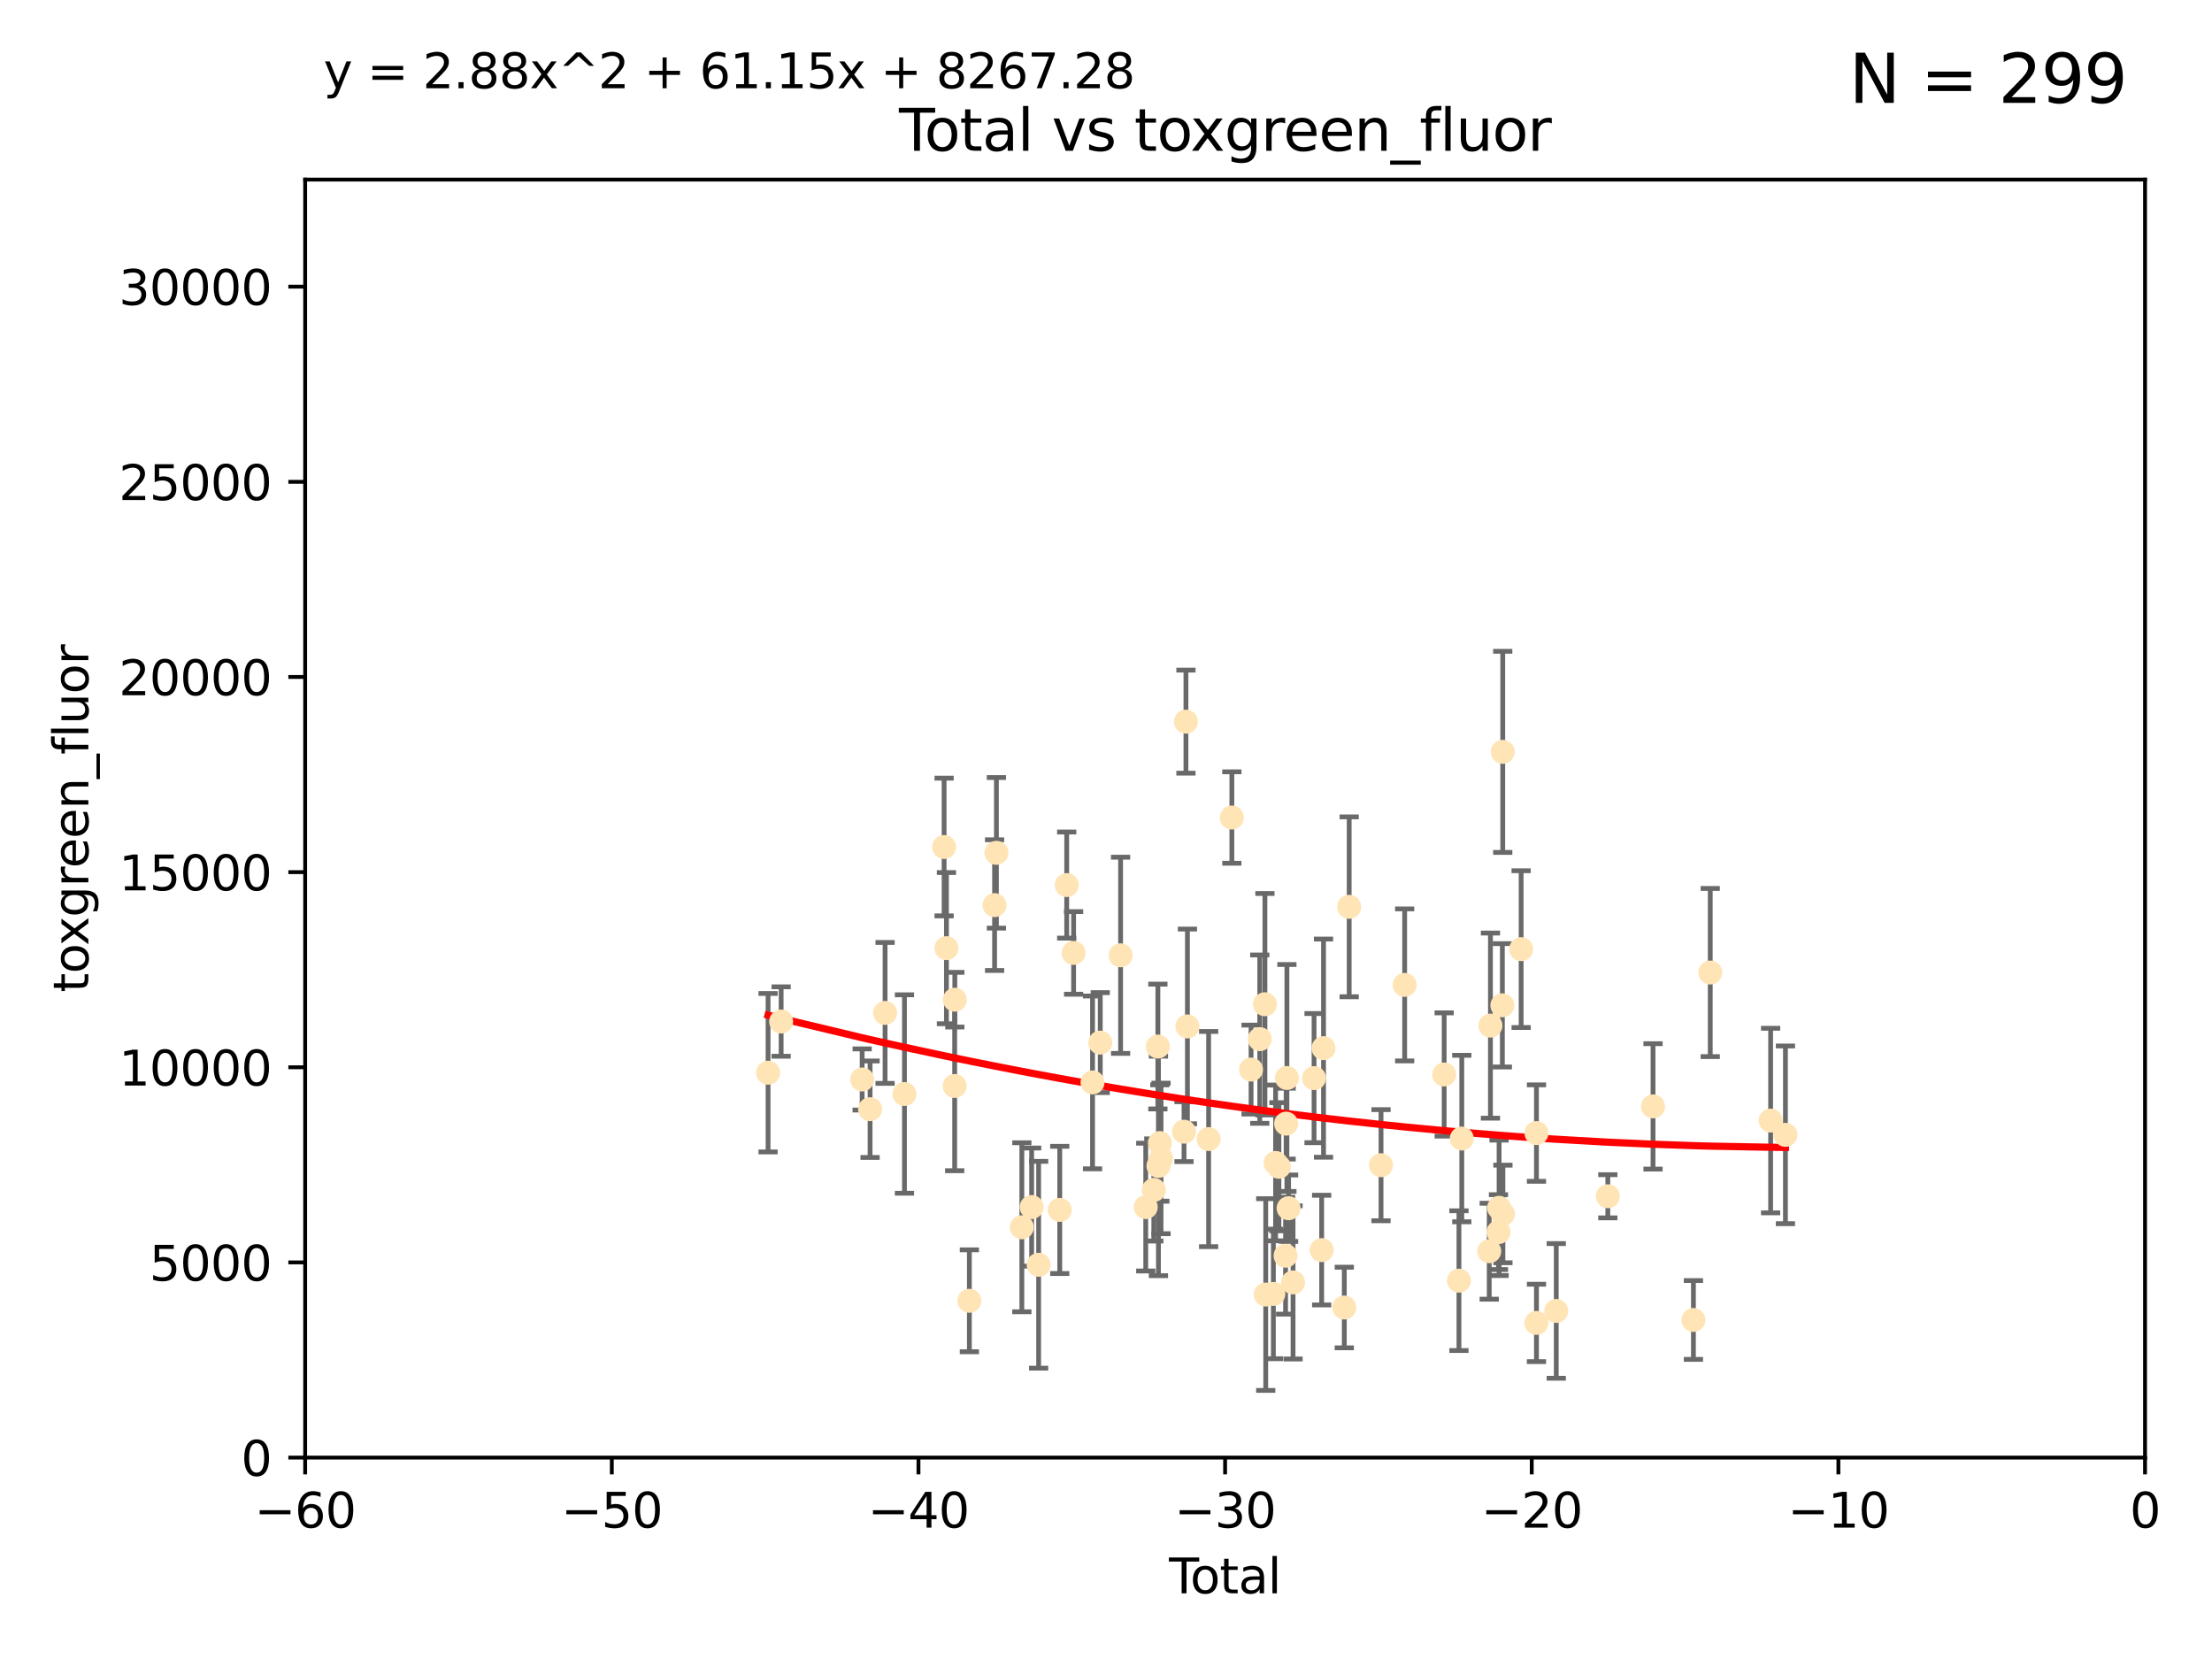 <?xml version="1.0" encoding="utf-8" standalone="no"?>
<!DOCTYPE svg PUBLIC "-//W3C//DTD SVG 1.1//EN"
  "http://www.w3.org/Graphics/SVG/1.1/DTD/svg11.dtd">
<svg xmlns:xlink="http://www.w3.org/1999/xlink" width="460.8pt" height="345.6pt" viewBox="0 0 460.8 345.6" xmlns="http://www.w3.org/2000/svg" version="1.1">
 <defs>
  <style type="text/css">*{stroke-linejoin: round; stroke-linecap: butt}</style>
 </defs>
 <g id="figure_1">
  <g id="patch_1">
   <path d="M 0 345.6 
L 460.8 345.6 
L 460.8 0 
L 0 0 
z
" style="fill: #ffffff"/>
  </g>
  <g id="axes_1">
   <g id="patch_2">
    <path d="M 63.571 303.64 
L 446.85 303.64 
L 446.85 37.411 
L 63.571 37.411 
z
" style="fill: #ffffff"/>
   </g>
   <g id="PathCollection_1">
    <defs>
     <path id="mf071bded77" d="M 0 1.118 
C 0.297 1.118 0.581 1 0.791 0.791 
C 1 0.581 1.118 0.297 1.118 0 
C 1.118 -0.297 1 -0.581 0.791 -0.791 
C 0.581 -1 0.297 -1.118 0 -1.118 
C -0.297 -1.118 -0.581 -1 -0.791 -0.791 
C -1 -0.581 -1.118 -0.297 -1.118 0 
C -1.118 0.297 -1 0.581 -0.791 0.791 
C -0.581 1 -0.297 1.118 0 1.118 
z
" style="stroke: #ffe4b5"/>
    </defs>
    <g clip-path="url(#pf0b9bf76e3)">
     <use xlink:href="#mf071bded77" x="160.002" y="223.464" style="fill: #ffe4b5; stroke: #ffe4b5"/>
     <use xlink:href="#mf071bded77" x="162.724" y="212.802" style="fill: #ffe4b5; stroke: #ffe4b5"/>
     <use xlink:href="#mf071bded77" x="179.601" y="224.873" style="fill: #ffe4b5; stroke: #ffe4b5"/>
     <use xlink:href="#mf071bded77" x="181.253" y="231.067" style="fill: #ffe4b5; stroke: #ffe4b5"/>
     <use xlink:href="#mf071bded77" x="184.378" y="211.01" style="fill: #ffe4b5; stroke: #ffe4b5"/>
     <use xlink:href="#mf071bded77" x="188.417" y="227.903" style="fill: #ffe4b5; stroke: #ffe4b5"/>
     <use xlink:href="#mf071bded77" x="196.674" y="176.45" style="fill: #ffe4b5; stroke: #ffe4b5"/>
     <use xlink:href="#mf071bded77" x="197.163" y="197.518" style="fill: #ffe4b5; stroke: #ffe4b5"/>
     <use xlink:href="#mf071bded77" x="198.878" y="226.23" style="fill: #ffe4b5; stroke: #ffe4b5"/>
     <use xlink:href="#mf071bded77" x="198.906" y="208.258" style="fill: #ffe4b5; stroke: #ffe4b5"/>
     <use xlink:href="#mf071bded77" x="201.939" y="270.979" style="fill: #ffe4b5; stroke: #ffe4b5"/>
     <use xlink:href="#mf071bded77" x="207.192" y="188.554" style="fill: #ffe4b5; stroke: #ffe4b5"/>
     <use xlink:href="#mf071bded77" x="207.569" y="177.661" style="fill: #ffe4b5; stroke: #ffe4b5"/>
     <use xlink:href="#mf071bded77" x="212.869" y="255.665" style="fill: #ffe4b5; stroke: #ffe4b5"/>
     <use xlink:href="#mf071bded77" x="214.913" y="251.455" style="fill: #ffe4b5; stroke: #ffe4b5"/>
     <use xlink:href="#mf071bded77" x="216.367" y="263.475" style="fill: #ffe4b5; stroke: #ffe4b5"/>
     <use xlink:href="#mf071bded77" x="220.765" y="252.047" style="fill: #ffe4b5; stroke: #ffe4b5"/>
     <use xlink:href="#mf071bded77" x="222.214" y="184.376" style="fill: #ffe4b5; stroke: #ffe4b5"/>
     <use xlink:href="#mf071bded77" x="223.651" y="198.51" style="fill: #ffe4b5; stroke: #ffe4b5"/>
     <use xlink:href="#mf071bded77" x="227.595" y="225.488" style="fill: #ffe4b5; stroke: #ffe4b5"/>
     <use xlink:href="#mf071bded77" x="229.203" y="217.195" style="fill: #ffe4b5; stroke: #ffe4b5"/>
     <use xlink:href="#mf071bded77" x="233.44" y="199.008" style="fill: #ffe4b5; stroke: #ffe4b5"/>
     <use xlink:href="#mf071bded77" x="238.681" y="251.458" style="fill: #ffe4b5; stroke: #ffe4b5"/>
     <use xlink:href="#mf071bded77" x="240.358" y="247.882" style="fill: #ffe4b5; stroke: #ffe4b5"/>
     <use xlink:href="#mf071bded77" x="241.206" y="218.013" style="fill: #ffe4b5; stroke: #ffe4b5"/>
     <use xlink:href="#mf071bded77" x="241.324" y="242.885" style="fill: #ffe4b5; stroke: #ffe4b5"/>
     <use xlink:href="#mf071bded77" x="241.618" y="238.115" style="fill: #ffe4b5; stroke: #ffe4b5"/>
     <use xlink:href="#mf071bded77" x="241.865" y="241.324" style="fill: #ffe4b5; stroke: #ffe4b5"/>
     <use xlink:href="#mf071bded77" x="246.654" y="235.752" style="fill: #ffe4b5; stroke: #ffe4b5"/>
     <use xlink:href="#mf071bded77" x="247.053" y="150.334" style="fill: #ffe4b5; stroke: #ffe4b5"/>
     <use xlink:href="#mf071bded77" x="247.364" y="213.825" style="fill: #ffe4b5; stroke: #ffe4b5"/>
     <use xlink:href="#mf071bded77" x="251.778" y="237.288" style="fill: #ffe4b5; stroke: #ffe4b5"/>
     <use xlink:href="#mf071bded77" x="256.617" y="170.305" style="fill: #ffe4b5; stroke: #ffe4b5"/>
     <use xlink:href="#mf071bded77" x="260.621" y="222.809" style="fill: #ffe4b5; stroke: #ffe4b5"/>
     <use xlink:href="#mf071bded77" x="262.43" y="216.473" style="fill: #ffe4b5; stroke: #ffe4b5"/>
     <use xlink:href="#mf071bded77" x="263.506" y="209.201" style="fill: #ffe4b5; stroke: #ffe4b5"/>
     <use xlink:href="#mf071bded77" x="263.676" y="269.678" style="fill: #ffe4b5; stroke: #ffe4b5"/>
     <use xlink:href="#mf071bded77" x="265.267" y="269.55" style="fill: #ffe4b5; stroke: #ffe4b5"/>
     <use xlink:href="#mf071bded77" x="265.731" y="242.263" style="fill: #ffe4b5; stroke: #ffe4b5"/>
     <use xlink:href="#mf071bded77" x="266.421" y="243.055" style="fill: #ffe4b5; stroke: #ffe4b5"/>
     <use xlink:href="#mf071bded77" x="267.81" y="261.588" style="fill: #ffe4b5; stroke: #ffe4b5"/>
     <use xlink:href="#mf071bded77" x="267.925" y="234.075" style="fill: #ffe4b5; stroke: #ffe4b5"/>
     <use xlink:href="#mf071bded77" x="268.086" y="224.564" style="fill: #ffe4b5; stroke: #ffe4b5"/>
     <use xlink:href="#mf071bded77" x="268.435" y="251.692" style="fill: #ffe4b5; stroke: #ffe4b5"/>
     <use xlink:href="#mf071bded77" x="269.366" y="267.149" style="fill: #ffe4b5; stroke: #ffe4b5"/>
     <use xlink:href="#mf071bded77" x="273.742" y="224.589" style="fill: #ffe4b5; stroke: #ffe4b5"/>
     <use xlink:href="#mf071bded77" x="275.327" y="260.418" style="fill: #ffe4b5; stroke: #ffe4b5"/>
     <use xlink:href="#mf071bded77" x="275.715" y="218.347" style="fill: #ffe4b5; stroke: #ffe4b5"/>
     <use xlink:href="#mf071bded77" x="280.041" y="272.377" style="fill: #ffe4b5; stroke: #ffe4b5"/>
     <use xlink:href="#mf071bded77" x="281.059" y="188.907" style="fill: #ffe4b5; stroke: #ffe4b5"/>
     <use xlink:href="#mf071bded77" x="287.692" y="242.731" style="fill: #ffe4b5; stroke: #ffe4b5"/>
     <use xlink:href="#mf071bded77" x="292.616" y="205.175" style="fill: #ffe4b5; stroke: #ffe4b5"/>
     <use xlink:href="#mf071bded77" x="300.846" y="223.836" style="fill: #ffe4b5; stroke: #ffe4b5"/>
     <use xlink:href="#mf071bded77" x="303.925" y="266.787" style="fill: #ffe4b5; stroke: #ffe4b5"/>
     <use xlink:href="#mf071bded77" x="304.518" y="237.179" style="fill: #ffe4b5; stroke: #ffe4b5"/>
     <use xlink:href="#mf071bded77" x="310.233" y="260.652" style="fill: #ffe4b5; stroke: #ffe4b5"/>
     <use xlink:href="#mf071bded77" x="310.488" y="213.654" style="fill: #ffe4b5; stroke: #ffe4b5"/>
     <use xlink:href="#mf071bded77" x="312.161" y="256.674" style="fill: #ffe4b5; stroke: #ffe4b5"/>
     <use xlink:href="#mf071bded77" x="312.288" y="251.615" style="fill: #ffe4b5; stroke: #ffe4b5"/>
     <use xlink:href="#mf071bded77" x="312.969" y="209.421" style="fill: #ffe4b5; stroke: #ffe4b5"/>
     <use xlink:href="#mf071bded77" x="313.05" y="156.625" style="fill: #ffe4b5; stroke: #ffe4b5"/>
     <use xlink:href="#mf071bded77" x="313.086" y="252.889" style="fill: #ffe4b5; stroke: #ffe4b5"/>
     <use xlink:href="#mf071bded77" x="316.88" y="197.723" style="fill: #ffe4b5; stroke: #ffe4b5"/>
     <use xlink:href="#mf071bded77" x="320.072" y="236.039" style="fill: #ffe4b5; stroke: #ffe4b5"/>
     <use xlink:href="#mf071bded77" x="320.074" y="275.586" style="fill: #ffe4b5; stroke: #ffe4b5"/>
     <use xlink:href="#mf071bded77" x="324.196" y="273.091" style="fill: #ffe4b5; stroke: #ffe4b5"/>
     <use xlink:href="#mf071bded77" x="334.94" y="249.204" style="fill: #ffe4b5; stroke: #ffe4b5"/>
     <use xlink:href="#mf071bded77" x="344.356" y="230.478" style="fill: #ffe4b5; stroke: #ffe4b5"/>
     <use xlink:href="#mf071bded77" x="352.771" y="274.972" style="fill: #ffe4b5; stroke: #ffe4b5"/>
     <use xlink:href="#mf071bded77" x="356.277" y="202.594" style="fill: #ffe4b5; stroke: #ffe4b5"/>
     <use xlink:href="#mf071bded77" x="368.855" y="233.435" style="fill: #ffe4b5; stroke: #ffe4b5"/>
     <use xlink:href="#mf071bded77" x="371.94" y="236.407" style="fill: #ffe4b5; stroke: #ffe4b5"/>
    </g>
   </g>
   <g id="matplotlib.axis_1">
    <g id="xtick_1">
     <g id="line2d_1">
      <defs>
       <path id="mdc344ff69a" d="M 0 0 
L 0 3.5 
" style="stroke: #000000; stroke-width: 0.8"/>
      </defs>
      <g>
       <use xlink:href="#mdc344ff69a" x="63.571" y="303.64" style="stroke: #000000; stroke-width: 0.8"/>
      </g>
     </g>
     <g id="text_1">
      <!-- −60 -->
      <g transform="translate(53.019 318.238)scale(0.1 -0.1)">
       <defs>
        <path id="DejaVuSans-2212" d="M 678 2272 
L 4684 2272 
L 4684 1741 
L 678 1741 
L 678 2272 
z
" transform="scale(0.016)"/>
        <path id="DejaVuSans-36" d="M 2113 2584 
Q 1688 2584 1439 2293 
Q 1191 2003 1191 1497 
Q 1191 994 1439 701 
Q 1688 409 2113 409 
Q 2538 409 2786 701 
Q 3034 994 3034 1497 
Q 3034 2003 2786 2293 
Q 2538 2584 2113 2584 
z
M 3366 4563 
L 3366 3988 
Q 3128 4100 2886 4159 
Q 2644 4219 2406 4219 
Q 1781 4219 1451 3797 
Q 1122 3375 1075 2522 
Q 1259 2794 1537 2939 
Q 1816 3084 2150 3084 
Q 2853 3084 3261 2657 
Q 3669 2231 3669 1497 
Q 3669 778 3244 343 
Q 2819 -91 2113 -91 
Q 1303 -91 875 529 
Q 447 1150 447 2328 
Q 447 3434 972 4092 
Q 1497 4750 2381 4750 
Q 2619 4750 2861 4703 
Q 3103 4656 3366 4563 
z
" transform="scale(0.016)"/>
        <path id="DejaVuSans-30" d="M 2034 4250 
Q 1547 4250 1301 3770 
Q 1056 3291 1056 2328 
Q 1056 1369 1301 889 
Q 1547 409 2034 409 
Q 2525 409 2770 889 
Q 3016 1369 3016 2328 
Q 3016 3291 2770 3770 
Q 2525 4250 2034 4250 
z
M 2034 4750 
Q 2819 4750 3233 4129 
Q 3647 3509 3647 2328 
Q 3647 1150 3233 529 
Q 2819 -91 2034 -91 
Q 1250 -91 836 529 
Q 422 1150 422 2328 
Q 422 3509 836 4129 
Q 1250 4750 2034 4750 
z
" transform="scale(0.016)"/>
       </defs>
       <use xlink:href="#DejaVuSans-2212"/>
       <use xlink:href="#DejaVuSans-36" x="83.789"/>
       <use xlink:href="#DejaVuSans-30" x="147.412"/>
      </g>
     </g>
    </g>
    <g id="xtick_2">
     <g id="line2d_2">
      <g>
       <use xlink:href="#mdc344ff69a" x="127.451" y="303.64" style="stroke: #000000; stroke-width: 0.8"/>
      </g>
     </g>
     <g id="text_2">
      <!-- −50 -->
      <g transform="translate(116.899 318.238)scale(0.1 -0.1)">
       <defs>
        <path id="DejaVuSans-35" d="M 691 4666 
L 3169 4666 
L 3169 4134 
L 1269 4134 
L 1269 2991 
Q 1406 3038 1543 3061 
Q 1681 3084 1819 3084 
Q 2600 3084 3056 2656 
Q 3513 2228 3513 1497 
Q 3513 744 3044 326 
Q 2575 -91 1722 -91 
Q 1428 -91 1123 -41 
Q 819 9 494 109 
L 494 744 
Q 775 591 1075 516 
Q 1375 441 1709 441 
Q 2250 441 2565 725 
Q 2881 1009 2881 1497 
Q 2881 1984 2565 2268 
Q 2250 2553 1709 2553 
Q 1456 2553 1204 2497 
Q 953 2441 691 2322 
L 691 4666 
z
" transform="scale(0.016)"/>
       </defs>
       <use xlink:href="#DejaVuSans-2212"/>
       <use xlink:href="#DejaVuSans-35" x="83.789"/>
       <use xlink:href="#DejaVuSans-30" x="147.412"/>
      </g>
     </g>
    </g>
    <g id="xtick_3">
     <g id="line2d_3">
      <g>
       <use xlink:href="#mdc344ff69a" x="191.331" y="303.64" style="stroke: #000000; stroke-width: 0.8"/>
      </g>
     </g>
     <g id="text_3">
      <!-- −40 -->
      <g transform="translate(180.778 318.238)scale(0.1 -0.1)">
       <defs>
        <path id="DejaVuSans-34" d="M 2419 4116 
L 825 1625 
L 2419 1625 
L 2419 4116 
z
M 2253 4666 
L 3047 4666 
L 3047 1625 
L 3713 1625 
L 3713 1100 
L 3047 1100 
L 3047 0 
L 2419 0 
L 2419 1100 
L 313 1100 
L 313 1709 
L 2253 4666 
z
" transform="scale(0.016)"/>
       </defs>
       <use xlink:href="#DejaVuSans-2212"/>
       <use xlink:href="#DejaVuSans-34" x="83.789"/>
       <use xlink:href="#DejaVuSans-30" x="147.412"/>
      </g>
     </g>
    </g>
    <g id="xtick_4">
     <g id="line2d_4">
      <g>
       <use xlink:href="#mdc344ff69a" x="255.211" y="303.64" style="stroke: #000000; stroke-width: 0.8"/>
      </g>
     </g>
     <g id="text_4">
      <!-- −30 -->
      <g transform="translate(244.658 318.238)scale(0.1 -0.1)">
       <defs>
        <path id="DejaVuSans-33" d="M 2597 2516 
Q 3050 2419 3304 2112 
Q 3559 1806 3559 1356 
Q 3559 666 3084 287 
Q 2609 -91 1734 -91 
Q 1441 -91 1130 -33 
Q 819 25 488 141 
L 488 750 
Q 750 597 1062 519 
Q 1375 441 1716 441 
Q 2309 441 2620 675 
Q 2931 909 2931 1356 
Q 2931 1769 2642 2001 
Q 2353 2234 1838 2234 
L 1294 2234 
L 1294 2753 
L 1863 2753 
Q 2328 2753 2575 2939 
Q 2822 3125 2822 3475 
Q 2822 3834 2567 4026 
Q 2313 4219 1838 4219 
Q 1578 4219 1281 4162 
Q 984 4106 628 3988 
L 628 4550 
Q 988 4650 1302 4700 
Q 1616 4750 1894 4750 
Q 2613 4750 3031 4423 
Q 3450 4097 3450 3541 
Q 3450 3153 3228 2886 
Q 3006 2619 2597 2516 
z
" transform="scale(0.016)"/>
       </defs>
       <use xlink:href="#DejaVuSans-2212"/>
       <use xlink:href="#DejaVuSans-33" x="83.789"/>
       <use xlink:href="#DejaVuSans-30" x="147.412"/>
      </g>
     </g>
    </g>
    <g id="xtick_5">
     <g id="line2d_5">
      <g>
       <use xlink:href="#mdc344ff69a" x="319.09" y="303.64" style="stroke: #000000; stroke-width: 0.8"/>
      </g>
     </g>
     <g id="text_5">
      <!-- −20 -->
      <g transform="translate(308.538 318.238)scale(0.1 -0.1)">
       <defs>
        <path id="DejaVuSans-32" d="M 1228 531 
L 3431 531 
L 3431 0 
L 469 0 
L 469 531 
Q 828 903 1448 1529 
Q 2069 2156 2228 2338 
Q 2531 2678 2651 2914 
Q 2772 3150 2772 3378 
Q 2772 3750 2511 3984 
Q 2250 4219 1831 4219 
Q 1534 4219 1204 4116 
Q 875 4013 500 3803 
L 500 4441 
Q 881 4594 1212 4672 
Q 1544 4750 1819 4750 
Q 2544 4750 2975 4387 
Q 3406 4025 3406 3419 
Q 3406 3131 3298 2873 
Q 3191 2616 2906 2266 
Q 2828 2175 2409 1742 
Q 1991 1309 1228 531 
z
" transform="scale(0.016)"/>
       </defs>
       <use xlink:href="#DejaVuSans-2212"/>
       <use xlink:href="#DejaVuSans-32" x="83.789"/>
       <use xlink:href="#DejaVuSans-30" x="147.412"/>
      </g>
     </g>
    </g>
    <g id="xtick_6">
     <g id="line2d_6">
      <g>
       <use xlink:href="#mdc344ff69a" x="382.97" y="303.64" style="stroke: #000000; stroke-width: 0.8"/>
      </g>
     </g>
     <g id="text_6">
      <!-- −10 -->
      <g transform="translate(372.418 318.238)scale(0.1 -0.1)">
       <defs>
        <path id="DejaVuSans-31" d="M 794 531 
L 1825 531 
L 1825 4091 
L 703 3866 
L 703 4441 
L 1819 4666 
L 2450 4666 
L 2450 531 
L 3481 531 
L 3481 0 
L 794 0 
L 794 531 
z
" transform="scale(0.016)"/>
       </defs>
       <use xlink:href="#DejaVuSans-2212"/>
       <use xlink:href="#DejaVuSans-31" x="83.789"/>
       <use xlink:href="#DejaVuSans-30" x="147.412"/>
      </g>
     </g>
    </g>
    <g id="xtick_7">
     <g id="line2d_7">
      <g>
       <use xlink:href="#mdc344ff69a" x="446.85" y="303.64" style="stroke: #000000; stroke-width: 0.8"/>
      </g>
     </g>
     <g id="text_7">
      <!-- 0 -->
      <g transform="translate(443.669 318.238)scale(0.1 -0.1)">
       <use xlink:href="#DejaVuSans-30"/>
      </g>
     </g>
    </g>
    <g id="text_8">
     <!-- Total -->
     <g transform="translate(243.534 331.917)scale(0.1 -0.1)">
      <defs>
       <path id="DejaVuSans-54" d="M -19 4666 
L 3928 4666 
L 3928 4134 
L 2272 4134 
L 2272 0 
L 1638 0 
L 1638 4134 
L -19 4134 
L -19 4666 
z
" transform="scale(0.016)"/>
       <path id="DejaVuSans-6f" d="M 1959 3097 
Q 1497 3097 1228 2736 
Q 959 2375 959 1747 
Q 959 1119 1226 758 
Q 1494 397 1959 397 
Q 2419 397 2687 759 
Q 2956 1122 2956 1747 
Q 2956 2369 2687 2733 
Q 2419 3097 1959 3097 
z
M 1959 3584 
Q 2709 3584 3137 3096 
Q 3566 2609 3566 1747 
Q 3566 888 3137 398 
Q 2709 -91 1959 -91 
Q 1206 -91 779 398 
Q 353 888 353 1747 
Q 353 2609 779 3096 
Q 1206 3584 1959 3584 
z
" transform="scale(0.016)"/>
       <path id="DejaVuSans-74" d="M 1172 4494 
L 1172 3500 
L 2356 3500 
L 2356 3053 
L 1172 3053 
L 1172 1153 
Q 1172 725 1289 603 
Q 1406 481 1766 481 
L 2356 481 
L 2356 0 
L 1766 0 
Q 1100 0 847 248 
Q 594 497 594 1153 
L 594 3053 
L 172 3053 
L 172 3500 
L 594 3500 
L 594 4494 
L 1172 4494 
z
" transform="scale(0.016)"/>
       <path id="DejaVuSans-61" d="M 2194 1759 
Q 1497 1759 1228 1600 
Q 959 1441 959 1056 
Q 959 750 1161 570 
Q 1363 391 1709 391 
Q 2188 391 2477 730 
Q 2766 1069 2766 1631 
L 2766 1759 
L 2194 1759 
z
M 3341 1997 
L 3341 0 
L 2766 0 
L 2766 531 
Q 2569 213 2275 61 
Q 1981 -91 1556 -91 
Q 1019 -91 701 211 
Q 384 513 384 1019 
Q 384 1609 779 1909 
Q 1175 2209 1959 2209 
L 2766 2209 
L 2766 2266 
Q 2766 2663 2505 2880 
Q 2244 3097 1772 3097 
Q 1472 3097 1187 3025 
Q 903 2953 641 2809 
L 641 3341 
Q 956 3463 1253 3523 
Q 1550 3584 1831 3584 
Q 2591 3584 2966 3190 
Q 3341 2797 3341 1997 
z
" transform="scale(0.016)"/>
       <path id="DejaVuSans-6c" d="M 603 4863 
L 1178 4863 
L 1178 0 
L 603 0 
L 603 4863 
z
" transform="scale(0.016)"/>
      </defs>
      <use xlink:href="#DejaVuSans-54"/>
      <use xlink:href="#DejaVuSans-6f" x="44.084"/>
      <use xlink:href="#DejaVuSans-74" x="105.266"/>
      <use xlink:href="#DejaVuSans-61" x="144.475"/>
      <use xlink:href="#DejaVuSans-6c" x="205.754"/>
     </g>
    </g>
   </g>
   <g id="matplotlib.axis_2">
    <g id="ytick_1">
     <g id="line2d_8">
      <defs>
       <path id="mcbbb05b197" d="M 0 0 
L -3.5 0 
" style="stroke: #000000; stroke-width: 0.8"/>
      </defs>
      <g>
       <use xlink:href="#mcbbb05b197" x="63.571" y="303.64" style="stroke: #000000; stroke-width: 0.8"/>
      </g>
     </g>
     <g id="text_9">
      <!-- 0 -->
      <g transform="translate(50.209 307.439)scale(0.1 -0.1)">
       <use xlink:href="#DejaVuSans-30"/>
      </g>
     </g>
    </g>
    <g id="ytick_2">
     <g id="line2d_9">
      <g>
       <use xlink:href="#mcbbb05b197" x="63.571" y="262.986" style="stroke: #000000; stroke-width: 0.8"/>
      </g>
     </g>
     <g id="text_10">
      <!-- 5000 -->
      <g transform="translate(31.121 266.786)scale(0.1 -0.1)">
       <use xlink:href="#DejaVuSans-35"/>
       <use xlink:href="#DejaVuSans-30" x="63.623"/>
       <use xlink:href="#DejaVuSans-30" x="127.246"/>
       <use xlink:href="#DejaVuSans-30" x="190.869"/>
      </g>
     </g>
    </g>
    <g id="ytick_3">
     <g id="line2d_10">
      <g>
       <use xlink:href="#mcbbb05b197" x="63.571" y="222.333" style="stroke: #000000; stroke-width: 0.8"/>
      </g>
     </g>
     <g id="text_11">
      <!-- 10000 -->
      <g transform="translate(24.759 226.132)scale(0.1 -0.1)">
       <use xlink:href="#DejaVuSans-31"/>
       <use xlink:href="#DejaVuSans-30" x="63.623"/>
       <use xlink:href="#DejaVuSans-30" x="127.246"/>
       <use xlink:href="#DejaVuSans-30" x="190.869"/>
       <use xlink:href="#DejaVuSans-30" x="254.492"/>
      </g>
     </g>
    </g>
    <g id="ytick_4">
     <g id="line2d_11">
      <g>
       <use xlink:href="#mcbbb05b197" x="63.571" y="181.679" style="stroke: #000000; stroke-width: 0.8"/>
      </g>
     </g>
     <g id="text_12">
      <!-- 15000 -->
      <g transform="translate(24.759 185.478)scale(0.1 -0.1)">
       <use xlink:href="#DejaVuSans-31"/>
       <use xlink:href="#DejaVuSans-35" x="63.623"/>
       <use xlink:href="#DejaVuSans-30" x="127.246"/>
       <use xlink:href="#DejaVuSans-30" x="190.869"/>
       <use xlink:href="#DejaVuSans-30" x="254.492"/>
      </g>
     </g>
    </g>
    <g id="ytick_5">
     <g id="line2d_12">
      <g>
       <use xlink:href="#mcbbb05b197" x="63.571" y="141.026" style="stroke: #000000; stroke-width: 0.8"/>
      </g>
     </g>
     <g id="text_13">
      <!-- 20000 -->
      <g transform="translate(24.759 144.825)scale(0.1 -0.1)">
       <use xlink:href="#DejaVuSans-32"/>
       <use xlink:href="#DejaVuSans-30" x="63.623"/>
       <use xlink:href="#DejaVuSans-30" x="127.246"/>
       <use xlink:href="#DejaVuSans-30" x="190.869"/>
       <use xlink:href="#DejaVuSans-30" x="254.492"/>
      </g>
     </g>
    </g>
    <g id="ytick_6">
     <g id="line2d_13">
      <g>
       <use xlink:href="#mcbbb05b197" x="63.571" y="100.372" style="stroke: #000000; stroke-width: 0.8"/>
      </g>
     </g>
     <g id="text_14">
      <!-- 25000 -->
      <g transform="translate(24.759 104.171)scale(0.1 -0.1)">
       <use xlink:href="#DejaVuSans-32"/>
       <use xlink:href="#DejaVuSans-35" x="63.623"/>
       <use xlink:href="#DejaVuSans-30" x="127.246"/>
       <use xlink:href="#DejaVuSans-30" x="190.869"/>
       <use xlink:href="#DejaVuSans-30" x="254.492"/>
      </g>
     </g>
    </g>
    <g id="ytick_7">
     <g id="line2d_14">
      <g>
       <use xlink:href="#mcbbb05b197" x="63.571" y="59.718" style="stroke: #000000; stroke-width: 0.8"/>
      </g>
     </g>
     <g id="text_15">
      <!-- 30000 -->
      <g transform="translate(24.759 63.518)scale(0.1 -0.1)">
       <use xlink:href="#DejaVuSans-33"/>
       <use xlink:href="#DejaVuSans-30" x="63.623"/>
       <use xlink:href="#DejaVuSans-30" x="127.246"/>
       <use xlink:href="#DejaVuSans-30" x="190.869"/>
       <use xlink:href="#DejaVuSans-30" x="254.492"/>
      </g>
     </g>
    </g>
    <g id="text_16">
     <!-- toxgreen_fluor -->
     <g transform="translate(18.401 206.72)rotate(-90)scale(0.1 -0.1)">
      <defs>
       <path id="DejaVuSans-78" d="M 3513 3500 
L 2247 1797 
L 3578 0 
L 2900 0 
L 1881 1375 
L 863 0 
L 184 0 
L 1544 1831 
L 300 3500 
L 978 3500 
L 1906 2253 
L 2834 3500 
L 3513 3500 
z
" transform="scale(0.016)"/>
       <path id="DejaVuSans-67" d="M 2906 1791 
Q 2906 2416 2648 2759 
Q 2391 3103 1925 3103 
Q 1463 3103 1205 2759 
Q 947 2416 947 1791 
Q 947 1169 1205 825 
Q 1463 481 1925 481 
Q 2391 481 2648 825 
Q 2906 1169 2906 1791 
z
M 3481 434 
Q 3481 -459 3084 -895 
Q 2688 -1331 1869 -1331 
Q 1566 -1331 1297 -1286 
Q 1028 -1241 775 -1147 
L 775 -588 
Q 1028 -725 1275 -790 
Q 1522 -856 1778 -856 
Q 2344 -856 2625 -561 
Q 2906 -266 2906 331 
L 2906 616 
Q 2728 306 2450 153 
Q 2172 0 1784 0 
Q 1141 0 747 490 
Q 353 981 353 1791 
Q 353 2603 747 3093 
Q 1141 3584 1784 3584 
Q 2172 3584 2450 3431 
Q 2728 3278 2906 2969 
L 2906 3500 
L 3481 3500 
L 3481 434 
z
" transform="scale(0.016)"/>
       <path id="DejaVuSans-72" d="M 2631 2963 
Q 2534 3019 2420 3045 
Q 2306 3072 2169 3072 
Q 1681 3072 1420 2755 
Q 1159 2438 1159 1844 
L 1159 0 
L 581 0 
L 581 3500 
L 1159 3500 
L 1159 2956 
Q 1341 3275 1631 3429 
Q 1922 3584 2338 3584 
Q 2397 3584 2469 3576 
Q 2541 3569 2628 3553 
L 2631 2963 
z
" transform="scale(0.016)"/>
       <path id="DejaVuSans-65" d="M 3597 1894 
L 3597 1613 
L 953 1613 
Q 991 1019 1311 708 
Q 1631 397 2203 397 
Q 2534 397 2845 478 
Q 3156 559 3463 722 
L 3463 178 
Q 3153 47 2828 -22 
Q 2503 -91 2169 -91 
Q 1331 -91 842 396 
Q 353 884 353 1716 
Q 353 2575 817 3079 
Q 1281 3584 2069 3584 
Q 2775 3584 3186 3129 
Q 3597 2675 3597 1894 
z
M 3022 2063 
Q 3016 2534 2758 2815 
Q 2500 3097 2075 3097 
Q 1594 3097 1305 2825 
Q 1016 2553 972 2059 
L 3022 2063 
z
" transform="scale(0.016)"/>
       <path id="DejaVuSans-6e" d="M 3513 2113 
L 3513 0 
L 2938 0 
L 2938 2094 
Q 2938 2591 2744 2837 
Q 2550 3084 2163 3084 
Q 1697 3084 1428 2787 
Q 1159 2491 1159 1978 
L 1159 0 
L 581 0 
L 581 3500 
L 1159 3500 
L 1159 2956 
Q 1366 3272 1645 3428 
Q 1925 3584 2291 3584 
Q 2894 3584 3203 3211 
Q 3513 2838 3513 2113 
z
" transform="scale(0.016)"/>
       <path id="DejaVuSans-5f" d="M 3263 -1063 
L 3263 -1509 
L -63 -1509 
L -63 -1063 
L 3263 -1063 
z
" transform="scale(0.016)"/>
       <path id="DejaVuSans-66" d="M 2375 4863 
L 2375 4384 
L 1825 4384 
Q 1516 4384 1395 4259 
Q 1275 4134 1275 3809 
L 1275 3500 
L 2222 3500 
L 2222 3053 
L 1275 3053 
L 1275 0 
L 697 0 
L 697 3053 
L 147 3053 
L 147 3500 
L 697 3500 
L 697 3744 
Q 697 4328 969 4595 
Q 1241 4863 1831 4863 
L 2375 4863 
z
" transform="scale(0.016)"/>
       <path id="DejaVuSans-75" d="M 544 1381 
L 544 3500 
L 1119 3500 
L 1119 1403 
Q 1119 906 1312 657 
Q 1506 409 1894 409 
Q 2359 409 2629 706 
Q 2900 1003 2900 1516 
L 2900 3500 
L 3475 3500 
L 3475 0 
L 2900 0 
L 2900 538 
Q 2691 219 2414 64 
Q 2138 -91 1772 -91 
Q 1169 -91 856 284 
Q 544 659 544 1381 
z
M 1991 3584 
L 1991 3584 
z
" transform="scale(0.016)"/>
      </defs>
      <use xlink:href="#DejaVuSans-74"/>
      <use xlink:href="#DejaVuSans-6f" x="39.209"/>
      <use xlink:href="#DejaVuSans-78" x="97.266"/>
      <use xlink:href="#DejaVuSans-67" x="156.445"/>
      <use xlink:href="#DejaVuSans-72" x="219.922"/>
      <use xlink:href="#DejaVuSans-65" x="258.785"/>
      <use xlink:href="#DejaVuSans-65" x="320.309"/>
      <use xlink:href="#DejaVuSans-6e" x="381.832"/>
      <use xlink:href="#DejaVuSans-5f" x="445.211"/>
      <use xlink:href="#DejaVuSans-66" x="495.211"/>
      <use xlink:href="#DejaVuSans-6c" x="530.416"/>
      <use xlink:href="#DejaVuSans-75" x="558.199"/>
      <use xlink:href="#DejaVuSans-6f" x="621.578"/>
      <use xlink:href="#DejaVuSans-72" x="682.76"/>
     </g>
    </g>
   </g>
   <g id="LineCollection_1">
    <path d="M 160.002 239.967 
L 160.002 206.961 
" clip-path="url(#pf0b9bf76e3)" style="fill: none; stroke: #696969"/>
    <path d="M 162.724 220.032 
L 162.724 205.573 
" clip-path="url(#pf0b9bf76e3)" style="fill: none; stroke: #696969"/>
    <path d="M 179.601 231.243 
L 179.601 218.504 
" clip-path="url(#pf0b9bf76e3)" style="fill: none; stroke: #696969"/>
    <path d="M 181.253 241.119 
L 181.253 221.015 
" clip-path="url(#pf0b9bf76e3)" style="fill: none; stroke: #696969"/>
    <path d="M 184.378 225.69 
L 184.378 196.329 
" clip-path="url(#pf0b9bf76e3)" style="fill: none; stroke: #696969"/>
    <path d="M 188.417 248.569 
L 188.417 207.238 
" clip-path="url(#pf0b9bf76e3)" style="fill: none; stroke: #696969"/>
    <path d="M 196.674 190.796 
L 196.674 162.103 
" clip-path="url(#pf0b9bf76e3)" style="fill: none; stroke: #696969"/>
    <path d="M 197.163 213.263 
L 197.163 181.773 
" clip-path="url(#pf0b9bf76e3)" style="fill: none; stroke: #696969"/>
    <path d="M 198.878 243.88 
L 198.878 208.581 
" clip-path="url(#pf0b9bf76e3)" style="fill: none; stroke: #696969"/>
    <path d="M 198.906 213.953 
L 198.906 202.562 
" clip-path="url(#pf0b9bf76e3)" style="fill: none; stroke: #696969"/>
    <path d="M 201.939 281.591 
L 201.939 260.367 
" clip-path="url(#pf0b9bf76e3)" style="fill: none; stroke: #696969"/>
    <path d="M 207.192 202.169 
L 207.192 174.94 
" clip-path="url(#pf0b9bf76e3)" style="fill: none; stroke: #696969"/>
    <path d="M 207.569 193.349 
L 207.569 161.973 
" clip-path="url(#pf0b9bf76e3)" style="fill: none; stroke: #696969"/>
    <path d="M 212.869 273.27 
L 212.869 238.061 
" clip-path="url(#pf0b9bf76e3)" style="fill: none; stroke: #696969"/>
    <path d="M 214.913 263.752 
L 214.913 239.159 
" clip-path="url(#pf0b9bf76e3)" style="fill: none; stroke: #696969"/>
    <path d="M 216.367 285.018 
L 216.367 241.932 
" clip-path="url(#pf0b9bf76e3)" style="fill: none; stroke: #696969"/>
    <path d="M 220.765 265.298 
L 220.765 238.796 
" clip-path="url(#pf0b9bf76e3)" style="fill: none; stroke: #696969"/>
    <path d="M 222.214 195.428 
L 222.214 173.323 
" clip-path="url(#pf0b9bf76e3)" style="fill: none; stroke: #696969"/>
    <path d="M 223.651 207.112 
L 223.651 189.909 
" clip-path="url(#pf0b9bf76e3)" style="fill: none; stroke: #696969"/>
    <path d="M 227.595 243.487 
L 227.595 207.489 
" clip-path="url(#pf0b9bf76e3)" style="fill: none; stroke: #696969"/>
    <path d="M 229.203 227.605 
L 229.203 206.784 
" clip-path="url(#pf0b9bf76e3)" style="fill: none; stroke: #696969"/>
    <path d="M 233.44 219.445 
L 233.44 178.571 
" clip-path="url(#pf0b9bf76e3)" style="fill: none; stroke: #696969"/>
    <path d="M 238.681 264.768 
L 238.681 238.148 
" clip-path="url(#pf0b9bf76e3)" style="fill: none; stroke: #696969"/>
    <path d="M 240.358 258.528 
L 240.358 237.236 
" clip-path="url(#pf0b9bf76e3)" style="fill: none; stroke: #696969"/>
    <path d="M 241.206 231.015 
L 241.206 205.011 
" clip-path="url(#pf0b9bf76e3)" style="fill: none; stroke: #696969"/>
    <path d="M 241.324 265.745 
L 241.324 220.025 
" clip-path="url(#pf0b9bf76e3)" style="fill: none; stroke: #696969"/>
    <path d="M 241.618 250.233 
L 241.618 225.998 
" clip-path="url(#pf0b9bf76e3)" style="fill: none; stroke: #696969"/>
    <path d="M 241.865 257.002 
L 241.865 225.646 
" clip-path="url(#pf0b9bf76e3)" style="fill: none; stroke: #696969"/>
    <path d="M 246.654 241.982 
L 246.654 229.521 
" clip-path="url(#pf0b9bf76e3)" style="fill: none; stroke: #696969"/>
    <path d="M 247.053 161.068 
L 247.053 139.6 
" clip-path="url(#pf0b9bf76e3)" style="fill: none; stroke: #696969"/>
    <path d="M 247.364 234.106 
L 247.364 193.545 
" clip-path="url(#pf0b9bf76e3)" style="fill: none; stroke: #696969"/>
    <path d="M 251.778 259.699 
L 251.778 214.876 
" clip-path="url(#pf0b9bf76e3)" style="fill: none; stroke: #696969"/>
    <path d="M 256.617 179.827 
L 256.617 160.782 
" clip-path="url(#pf0b9bf76e3)" style="fill: none; stroke: #696969"/>
    <path d="M 260.621 232.071 
L 260.621 213.548 
" clip-path="url(#pf0b9bf76e3)" style="fill: none; stroke: #696969"/>
    <path d="M 262.43 234.008 
L 262.43 198.938 
" clip-path="url(#pf0b9bf76e3)" style="fill: none; stroke: #696969"/>
    <path d="M 263.506 232.272 
L 263.506 186.13 
" clip-path="url(#pf0b9bf76e3)" style="fill: none; stroke: #696969"/>
    <path d="M 263.676 289.643 
L 263.676 249.712 
" clip-path="url(#pf0b9bf76e3)" style="fill: none; stroke: #696969"/>
    <path d="M 265.267 283.046 
L 265.267 256.054 
" clip-path="url(#pf0b9bf76e3)" style="fill: none; stroke: #696969"/>
    <path d="M 265.731 258.487 
L 265.731 226.04 
" clip-path="url(#pf0b9bf76e3)" style="fill: none; stroke: #696969"/>
    <path d="M 266.421 256.404 
L 266.421 229.706 
" clip-path="url(#pf0b9bf76e3)" style="fill: none; stroke: #696969"/>
    <path d="M 267.81 273.762 
L 267.81 249.414 
" clip-path="url(#pf0b9bf76e3)" style="fill: none; stroke: #696969"/>
    <path d="M 267.925 241.454 
L 267.925 226.696 
" clip-path="url(#pf0b9bf76e3)" style="fill: none; stroke: #696969"/>
    <path d="M 268.086 248.198 
L 268.086 200.931 
" clip-path="url(#pf0b9bf76e3)" style="fill: none; stroke: #696969"/>
    <path d="M 268.435 258.613 
L 268.435 244.772 
" clip-path="url(#pf0b9bf76e3)" style="fill: none; stroke: #696969"/>
    <path d="M 269.366 283.104 
L 269.366 251.194 
" clip-path="url(#pf0b9bf76e3)" style="fill: none; stroke: #696969"/>
    <path d="M 273.742 238.042 
L 273.742 211.137 
" clip-path="url(#pf0b9bf76e3)" style="fill: none; stroke: #696969"/>
    <path d="M 275.327 271.844 
L 275.327 248.991 
" clip-path="url(#pf0b9bf76e3)" style="fill: none; stroke: #696969"/>
    <path d="M 275.715 241.072 
L 275.715 195.622 
" clip-path="url(#pf0b9bf76e3)" style="fill: none; stroke: #696969"/>
    <path d="M 280.041 280.771 
L 280.041 263.983 
" clip-path="url(#pf0b9bf76e3)" style="fill: none; stroke: #696969"/>
    <path d="M 281.059 207.643 
L 281.059 170.171 
" clip-path="url(#pf0b9bf76e3)" style="fill: none; stroke: #696969"/>
    <path d="M 287.692 254.304 
L 287.692 231.158 
" clip-path="url(#pf0b9bf76e3)" style="fill: none; stroke: #696969"/>
    <path d="M 292.616 221.006 
L 292.616 189.343 
" clip-path="url(#pf0b9bf76e3)" style="fill: none; stroke: #696969"/>
    <path d="M 300.846 236.674 
L 300.846 210.999 
" clip-path="url(#pf0b9bf76e3)" style="fill: none; stroke: #696969"/>
    <path d="M 303.925 281.343 
L 303.925 252.231 
" clip-path="url(#pf0b9bf76e3)" style="fill: none; stroke: #696969"/>
    <path d="M 304.518 254.521 
L 304.518 219.838 
" clip-path="url(#pf0b9bf76e3)" style="fill: none; stroke: #696969"/>
    <path d="M 310.233 270.642 
L 310.233 250.662 
" clip-path="url(#pf0b9bf76e3)" style="fill: none; stroke: #696969"/>
    <path d="M 310.488 232.935 
L 310.488 194.373 
" clip-path="url(#pf0b9bf76e3)" style="fill: none; stroke: #696969"/>
    <path d="M 312.161 264.469 
L 312.161 248.879 
" clip-path="url(#pf0b9bf76e3)" style="fill: none; stroke: #696969"/>
    <path d="M 312.288 265.717 
L 312.288 237.512 
" clip-path="url(#pf0b9bf76e3)" style="fill: none; stroke: #696969"/>
    <path d="M 312.969 222.268 
L 312.969 196.574 
" clip-path="url(#pf0b9bf76e3)" style="fill: none; stroke: #696969"/>
    <path d="M 313.05 177.572 
L 313.05 135.679 
" clip-path="url(#pf0b9bf76e3)" style="fill: none; stroke: #696969"/>
    <path d="M 313.086 263.053 
L 313.086 242.725 
" clip-path="url(#pf0b9bf76e3)" style="fill: none; stroke: #696969"/>
    <path d="M 316.88 214.054 
L 316.88 181.392 
" clip-path="url(#pf0b9bf76e3)" style="fill: none; stroke: #696969"/>
    <path d="M 320.072 246.086 
L 320.072 225.992 
" clip-path="url(#pf0b9bf76e3)" style="fill: none; stroke: #696969"/>
    <path d="M 320.074 283.647 
L 320.074 267.525 
" clip-path="url(#pf0b9bf76e3)" style="fill: none; stroke: #696969"/>
    <path d="M 324.196 287.119 
L 324.196 259.063 
" clip-path="url(#pf0b9bf76e3)" style="fill: none; stroke: #696969"/>
    <path d="M 334.94 253.701 
L 334.94 244.707 
" clip-path="url(#pf0b9bf76e3)" style="fill: none; stroke: #696969"/>
    <path d="M 344.356 243.539 
L 344.356 217.416 
" clip-path="url(#pf0b9bf76e3)" style="fill: none; stroke: #696969"/>
    <path d="M 352.771 283.18 
L 352.771 266.764 
" clip-path="url(#pf0b9bf76e3)" style="fill: none; stroke: #696969"/>
    <path d="M 356.277 220.108 
L 356.277 185.08 
" clip-path="url(#pf0b9bf76e3)" style="fill: none; stroke: #696969"/>
    <path d="M 368.855 252.656 
L 368.855 214.213 
" clip-path="url(#pf0b9bf76e3)" style="fill: none; stroke: #696969"/>
    <path d="M 371.94 254.916 
L 371.94 217.898 
" clip-path="url(#pf0b9bf76e3)" style="fill: none; stroke: #696969"/>
   </g>
   <g id="line2d_15">
    <defs>
     <path id="m9dd35fe11f" d="M 2 0 
L -2 -0 
" style="stroke: #696969"/>
    </defs>
    <g clip-path="url(#pf0b9bf76e3)">
     <use xlink:href="#m9dd35fe11f" x="160.002" y="239.967" style="fill: #696969; stroke: #696969"/>
     <use xlink:href="#m9dd35fe11f" x="162.724" y="220.032" style="fill: #696969; stroke: #696969"/>
     <use xlink:href="#m9dd35fe11f" x="179.601" y="231.243" style="fill: #696969; stroke: #696969"/>
     <use xlink:href="#m9dd35fe11f" x="181.253" y="241.119" style="fill: #696969; stroke: #696969"/>
     <use xlink:href="#m9dd35fe11f" x="184.378" y="225.69" style="fill: #696969; stroke: #696969"/>
     <use xlink:href="#m9dd35fe11f" x="188.417" y="248.569" style="fill: #696969; stroke: #696969"/>
     <use xlink:href="#m9dd35fe11f" x="196.674" y="190.796" style="fill: #696969; stroke: #696969"/>
     <use xlink:href="#m9dd35fe11f" x="197.163" y="213.263" style="fill: #696969; stroke: #696969"/>
     <use xlink:href="#m9dd35fe11f" x="198.878" y="243.88" style="fill: #696969; stroke: #696969"/>
     <use xlink:href="#m9dd35fe11f" x="198.906" y="213.953" style="fill: #696969; stroke: #696969"/>
     <use xlink:href="#m9dd35fe11f" x="201.939" y="281.591" style="fill: #696969; stroke: #696969"/>
     <use xlink:href="#m9dd35fe11f" x="207.192" y="202.169" style="fill: #696969; stroke: #696969"/>
     <use xlink:href="#m9dd35fe11f" x="207.569" y="193.349" style="fill: #696969; stroke: #696969"/>
     <use xlink:href="#m9dd35fe11f" x="212.869" y="273.27" style="fill: #696969; stroke: #696969"/>
     <use xlink:href="#m9dd35fe11f" x="214.913" y="263.752" style="fill: #696969; stroke: #696969"/>
     <use xlink:href="#m9dd35fe11f" x="216.367" y="285.018" style="fill: #696969; stroke: #696969"/>
     <use xlink:href="#m9dd35fe11f" x="220.765" y="265.298" style="fill: #696969; stroke: #696969"/>
     <use xlink:href="#m9dd35fe11f" x="222.214" y="195.428" style="fill: #696969; stroke: #696969"/>
     <use xlink:href="#m9dd35fe11f" x="223.651" y="207.112" style="fill: #696969; stroke: #696969"/>
     <use xlink:href="#m9dd35fe11f" x="227.595" y="243.487" style="fill: #696969; stroke: #696969"/>
     <use xlink:href="#m9dd35fe11f" x="229.203" y="227.605" style="fill: #696969; stroke: #696969"/>
     <use xlink:href="#m9dd35fe11f" x="233.44" y="219.445" style="fill: #696969; stroke: #696969"/>
     <use xlink:href="#m9dd35fe11f" x="238.681" y="264.768" style="fill: #696969; stroke: #696969"/>
     <use xlink:href="#m9dd35fe11f" x="240.358" y="258.528" style="fill: #696969; stroke: #696969"/>
     <use xlink:href="#m9dd35fe11f" x="241.206" y="231.015" style="fill: #696969; stroke: #696969"/>
     <use xlink:href="#m9dd35fe11f" x="241.324" y="265.745" style="fill: #696969; stroke: #696969"/>
     <use xlink:href="#m9dd35fe11f" x="241.618" y="250.233" style="fill: #696969; stroke: #696969"/>
     <use xlink:href="#m9dd35fe11f" x="241.865" y="257.002" style="fill: #696969; stroke: #696969"/>
     <use xlink:href="#m9dd35fe11f" x="246.654" y="241.982" style="fill: #696969; stroke: #696969"/>
     <use xlink:href="#m9dd35fe11f" x="247.053" y="161.068" style="fill: #696969; stroke: #696969"/>
     <use xlink:href="#m9dd35fe11f" x="247.364" y="234.106" style="fill: #696969; stroke: #696969"/>
     <use xlink:href="#m9dd35fe11f" x="251.778" y="259.699" style="fill: #696969; stroke: #696969"/>
     <use xlink:href="#m9dd35fe11f" x="256.617" y="179.827" style="fill: #696969; stroke: #696969"/>
     <use xlink:href="#m9dd35fe11f" x="260.621" y="232.071" style="fill: #696969; stroke: #696969"/>
     <use xlink:href="#m9dd35fe11f" x="262.43" y="234.008" style="fill: #696969; stroke: #696969"/>
     <use xlink:href="#m9dd35fe11f" x="263.506" y="232.272" style="fill: #696969; stroke: #696969"/>
     <use xlink:href="#m9dd35fe11f" x="263.676" y="289.643" style="fill: #696969; stroke: #696969"/>
     <use xlink:href="#m9dd35fe11f" x="265.267" y="283.046" style="fill: #696969; stroke: #696969"/>
     <use xlink:href="#m9dd35fe11f" x="265.731" y="258.487" style="fill: #696969; stroke: #696969"/>
     <use xlink:href="#m9dd35fe11f" x="266.421" y="256.404" style="fill: #696969; stroke: #696969"/>
     <use xlink:href="#m9dd35fe11f" x="267.81" y="273.762" style="fill: #696969; stroke: #696969"/>
     <use xlink:href="#m9dd35fe11f" x="267.925" y="241.454" style="fill: #696969; stroke: #696969"/>
     <use xlink:href="#m9dd35fe11f" x="268.086" y="248.198" style="fill: #696969; stroke: #696969"/>
     <use xlink:href="#m9dd35fe11f" x="268.435" y="258.613" style="fill: #696969; stroke: #696969"/>
     <use xlink:href="#m9dd35fe11f" x="269.366" y="283.104" style="fill: #696969; stroke: #696969"/>
     <use xlink:href="#m9dd35fe11f" x="273.742" y="238.042" style="fill: #696969; stroke: #696969"/>
     <use xlink:href="#m9dd35fe11f" x="275.327" y="271.844" style="fill: #696969; stroke: #696969"/>
     <use xlink:href="#m9dd35fe11f" x="275.715" y="241.072" style="fill: #696969; stroke: #696969"/>
     <use xlink:href="#m9dd35fe11f" x="280.041" y="280.771" style="fill: #696969; stroke: #696969"/>
     <use xlink:href="#m9dd35fe11f" x="281.059" y="207.643" style="fill: #696969; stroke: #696969"/>
     <use xlink:href="#m9dd35fe11f" x="287.692" y="254.304" style="fill: #696969; stroke: #696969"/>
     <use xlink:href="#m9dd35fe11f" x="292.616" y="221.006" style="fill: #696969; stroke: #696969"/>
     <use xlink:href="#m9dd35fe11f" x="300.846" y="236.674" style="fill: #696969; stroke: #696969"/>
     <use xlink:href="#m9dd35fe11f" x="303.925" y="281.343" style="fill: #696969; stroke: #696969"/>
     <use xlink:href="#m9dd35fe11f" x="304.518" y="254.521" style="fill: #696969; stroke: #696969"/>
     <use xlink:href="#m9dd35fe11f" x="310.233" y="270.642" style="fill: #696969; stroke: #696969"/>
     <use xlink:href="#m9dd35fe11f" x="310.488" y="232.935" style="fill: #696969; stroke: #696969"/>
     <use xlink:href="#m9dd35fe11f" x="312.161" y="264.469" style="fill: #696969; stroke: #696969"/>
     <use xlink:href="#m9dd35fe11f" x="312.288" y="265.717" style="fill: #696969; stroke: #696969"/>
     <use xlink:href="#m9dd35fe11f" x="312.969" y="222.268" style="fill: #696969; stroke: #696969"/>
     <use xlink:href="#m9dd35fe11f" x="313.05" y="177.572" style="fill: #696969; stroke: #696969"/>
     <use xlink:href="#m9dd35fe11f" x="313.086" y="263.053" style="fill: #696969; stroke: #696969"/>
     <use xlink:href="#m9dd35fe11f" x="316.88" y="214.054" style="fill: #696969; stroke: #696969"/>
     <use xlink:href="#m9dd35fe11f" x="320.072" y="246.086" style="fill: #696969; stroke: #696969"/>
     <use xlink:href="#m9dd35fe11f" x="320.074" y="283.647" style="fill: #696969; stroke: #696969"/>
     <use xlink:href="#m9dd35fe11f" x="324.196" y="287.119" style="fill: #696969; stroke: #696969"/>
     <use xlink:href="#m9dd35fe11f" x="334.94" y="253.701" style="fill: #696969; stroke: #696969"/>
     <use xlink:href="#m9dd35fe11f" x="344.356" y="243.539" style="fill: #696969; stroke: #696969"/>
     <use xlink:href="#m9dd35fe11f" x="352.771" y="283.18" style="fill: #696969; stroke: #696969"/>
     <use xlink:href="#m9dd35fe11f" x="356.277" y="220.108" style="fill: #696969; stroke: #696969"/>
     <use xlink:href="#m9dd35fe11f" x="368.855" y="252.656" style="fill: #696969; stroke: #696969"/>
     <use xlink:href="#m9dd35fe11f" x="371.94" y="254.916" style="fill: #696969; stroke: #696969"/>
    </g>
   </g>
   <g id="line2d_16">
    <g clip-path="url(#pf0b9bf76e3)">
     <use xlink:href="#m9dd35fe11f" x="160.002" y="206.961" style="fill: #696969; stroke: #696969"/>
     <use xlink:href="#m9dd35fe11f" x="162.724" y="205.573" style="fill: #696969; stroke: #696969"/>
     <use xlink:href="#m9dd35fe11f" x="179.601" y="218.504" style="fill: #696969; stroke: #696969"/>
     <use xlink:href="#m9dd35fe11f" x="181.253" y="221.015" style="fill: #696969; stroke: #696969"/>
     <use xlink:href="#m9dd35fe11f" x="184.378" y="196.329" style="fill: #696969; stroke: #696969"/>
     <use xlink:href="#m9dd35fe11f" x="188.417" y="207.238" style="fill: #696969; stroke: #696969"/>
     <use xlink:href="#m9dd35fe11f" x="196.674" y="162.103" style="fill: #696969; stroke: #696969"/>
     <use xlink:href="#m9dd35fe11f" x="197.163" y="181.773" style="fill: #696969; stroke: #696969"/>
     <use xlink:href="#m9dd35fe11f" x="198.878" y="208.581" style="fill: #696969; stroke: #696969"/>
     <use xlink:href="#m9dd35fe11f" x="198.906" y="202.562" style="fill: #696969; stroke: #696969"/>
     <use xlink:href="#m9dd35fe11f" x="201.939" y="260.367" style="fill: #696969; stroke: #696969"/>
     <use xlink:href="#m9dd35fe11f" x="207.192" y="174.94" style="fill: #696969; stroke: #696969"/>
     <use xlink:href="#m9dd35fe11f" x="207.569" y="161.973" style="fill: #696969; stroke: #696969"/>
     <use xlink:href="#m9dd35fe11f" x="212.869" y="238.061" style="fill: #696969; stroke: #696969"/>
     <use xlink:href="#m9dd35fe11f" x="214.913" y="239.159" style="fill: #696969; stroke: #696969"/>
     <use xlink:href="#m9dd35fe11f" x="216.367" y="241.932" style="fill: #696969; stroke: #696969"/>
     <use xlink:href="#m9dd35fe11f" x="220.765" y="238.796" style="fill: #696969; stroke: #696969"/>
     <use xlink:href="#m9dd35fe11f" x="222.214" y="173.323" style="fill: #696969; stroke: #696969"/>
     <use xlink:href="#m9dd35fe11f" x="223.651" y="189.909" style="fill: #696969; stroke: #696969"/>
     <use xlink:href="#m9dd35fe11f" x="227.595" y="207.489" style="fill: #696969; stroke: #696969"/>
     <use xlink:href="#m9dd35fe11f" x="229.203" y="206.784" style="fill: #696969; stroke: #696969"/>
     <use xlink:href="#m9dd35fe11f" x="233.44" y="178.571" style="fill: #696969; stroke: #696969"/>
     <use xlink:href="#m9dd35fe11f" x="238.681" y="238.148" style="fill: #696969; stroke: #696969"/>
     <use xlink:href="#m9dd35fe11f" x="240.358" y="237.236" style="fill: #696969; stroke: #696969"/>
     <use xlink:href="#m9dd35fe11f" x="241.206" y="205.011" style="fill: #696969; stroke: #696969"/>
     <use xlink:href="#m9dd35fe11f" x="241.324" y="220.025" style="fill: #696969; stroke: #696969"/>
     <use xlink:href="#m9dd35fe11f" x="241.618" y="225.998" style="fill: #696969; stroke: #696969"/>
     <use xlink:href="#m9dd35fe11f" x="241.865" y="225.646" style="fill: #696969; stroke: #696969"/>
     <use xlink:href="#m9dd35fe11f" x="246.654" y="229.521" style="fill: #696969; stroke: #696969"/>
     <use xlink:href="#m9dd35fe11f" x="247.053" y="139.6" style="fill: #696969; stroke: #696969"/>
     <use xlink:href="#m9dd35fe11f" x="247.364" y="193.545" style="fill: #696969; stroke: #696969"/>
     <use xlink:href="#m9dd35fe11f" x="251.778" y="214.876" style="fill: #696969; stroke: #696969"/>
     <use xlink:href="#m9dd35fe11f" x="256.617" y="160.782" style="fill: #696969; stroke: #696969"/>
     <use xlink:href="#m9dd35fe11f" x="260.621" y="213.548" style="fill: #696969; stroke: #696969"/>
     <use xlink:href="#m9dd35fe11f" x="262.43" y="198.938" style="fill: #696969; stroke: #696969"/>
     <use xlink:href="#m9dd35fe11f" x="263.506" y="186.13" style="fill: #696969; stroke: #696969"/>
     <use xlink:href="#m9dd35fe11f" x="263.676" y="249.712" style="fill: #696969; stroke: #696969"/>
     <use xlink:href="#m9dd35fe11f" x="265.267" y="256.054" style="fill: #696969; stroke: #696969"/>
     <use xlink:href="#m9dd35fe11f" x="265.731" y="226.04" style="fill: #696969; stroke: #696969"/>
     <use xlink:href="#m9dd35fe11f" x="266.421" y="229.706" style="fill: #696969; stroke: #696969"/>
     <use xlink:href="#m9dd35fe11f" x="267.81" y="249.414" style="fill: #696969; stroke: #696969"/>
     <use xlink:href="#m9dd35fe11f" x="267.925" y="226.696" style="fill: #696969; stroke: #696969"/>
     <use xlink:href="#m9dd35fe11f" x="268.086" y="200.931" style="fill: #696969; stroke: #696969"/>
     <use xlink:href="#m9dd35fe11f" x="268.435" y="244.772" style="fill: #696969; stroke: #696969"/>
     <use xlink:href="#m9dd35fe11f" x="269.366" y="251.194" style="fill: #696969; stroke: #696969"/>
     <use xlink:href="#m9dd35fe11f" x="273.742" y="211.137" style="fill: #696969; stroke: #696969"/>
     <use xlink:href="#m9dd35fe11f" x="275.327" y="248.991" style="fill: #696969; stroke: #696969"/>
     <use xlink:href="#m9dd35fe11f" x="275.715" y="195.622" style="fill: #696969; stroke: #696969"/>
     <use xlink:href="#m9dd35fe11f" x="280.041" y="263.983" style="fill: #696969; stroke: #696969"/>
     <use xlink:href="#m9dd35fe11f" x="281.059" y="170.171" style="fill: #696969; stroke: #696969"/>
     <use xlink:href="#m9dd35fe11f" x="287.692" y="231.158" style="fill: #696969; stroke: #696969"/>
     <use xlink:href="#m9dd35fe11f" x="292.616" y="189.343" style="fill: #696969; stroke: #696969"/>
     <use xlink:href="#m9dd35fe11f" x="300.846" y="210.999" style="fill: #696969; stroke: #696969"/>
     <use xlink:href="#m9dd35fe11f" x="303.925" y="252.231" style="fill: #696969; stroke: #696969"/>
     <use xlink:href="#m9dd35fe11f" x="304.518" y="219.838" style="fill: #696969; stroke: #696969"/>
     <use xlink:href="#m9dd35fe11f" x="310.233" y="250.662" style="fill: #696969; stroke: #696969"/>
     <use xlink:href="#m9dd35fe11f" x="310.488" y="194.373" style="fill: #696969; stroke: #696969"/>
     <use xlink:href="#m9dd35fe11f" x="312.161" y="248.879" style="fill: #696969; stroke: #696969"/>
     <use xlink:href="#m9dd35fe11f" x="312.288" y="237.512" style="fill: #696969; stroke: #696969"/>
     <use xlink:href="#m9dd35fe11f" x="312.969" y="196.574" style="fill: #696969; stroke: #696969"/>
     <use xlink:href="#m9dd35fe11f" x="313.05" y="135.679" style="fill: #696969; stroke: #696969"/>
     <use xlink:href="#m9dd35fe11f" x="313.086" y="242.725" style="fill: #696969; stroke: #696969"/>
     <use xlink:href="#m9dd35fe11f" x="316.88" y="181.392" style="fill: #696969; stroke: #696969"/>
     <use xlink:href="#m9dd35fe11f" x="320.072" y="225.992" style="fill: #696969; stroke: #696969"/>
     <use xlink:href="#m9dd35fe11f" x="320.074" y="267.525" style="fill: #696969; stroke: #696969"/>
     <use xlink:href="#m9dd35fe11f" x="324.196" y="259.063" style="fill: #696969; stroke: #696969"/>
     <use xlink:href="#m9dd35fe11f" x="334.94" y="244.707" style="fill: #696969; stroke: #696969"/>
     <use xlink:href="#m9dd35fe11f" x="344.356" y="217.416" style="fill: #696969; stroke: #696969"/>
     <use xlink:href="#m9dd35fe11f" x="352.771" y="266.764" style="fill: #696969; stroke: #696969"/>
     <use xlink:href="#m9dd35fe11f" x="356.277" y="185.08" style="fill: #696969; stroke: #696969"/>
     <use xlink:href="#m9dd35fe11f" x="368.855" y="214.213" style="fill: #696969; stroke: #696969"/>
     <use xlink:href="#m9dd35fe11f" x="371.94" y="217.898" style="fill: #696969; stroke: #696969"/>
    </g>
   </g>
   <g id="line2d_17">
    <path d="M 160.002 211.471 
L 162.724 212.152 
L 179.601 216.185 
L 181.253 216.563 
L 184.378 217.268 
L 188.417 218.162 
L 196.674 219.932 
L 197.163 220.035 
L 198.878 220.391 
L 198.906 220.397 
L 201.939 221.02 
L 207.192 222.074 
L 207.569 222.148 
L 212.869 223.177 
L 214.913 223.565 
L 216.367 223.838 
L 220.765 224.65 
L 222.214 224.912 
L 223.651 225.17 
L 227.595 225.866 
L 229.203 226.144 
L 233.44 226.864 
L 238.681 227.725 
L 240.358 227.994 
L 241.206 228.129 
L 241.324 228.148 
L 241.618 228.194 
L 241.865 228.233 
L 246.654 228.976 
L 247.053 229.036 
L 247.364 229.083 
L 251.778 229.741 
L 256.617 230.435 
L 260.621 230.99 
L 262.43 231.234 
L 263.506 231.378 
L 263.676 231.4 
L 265.267 231.61 
L 265.731 231.67 
L 266.421 231.76 
L 267.81 231.939 
L 267.925 231.953 
L 268.086 231.974 
L 268.435 232.018 
L 269.366 232.136 
L 273.742 232.677 
L 275.327 232.868 
L 275.715 232.914 
L 280.041 233.417 
L 281.059 233.533 
L 287.692 234.255 
L 292.616 234.758 
L 300.846 235.537 
L 303.925 235.809 
L 304.518 235.86 
L 310.233 236.331 
L 310.488 236.351 
L 312.161 236.481 
L 312.288 236.491 
L 312.969 236.543 
L 313.05 236.549 
L 313.086 236.552 
L 316.88 236.832 
L 320.072 237.054 
L 320.074 237.054 
L 324.196 237.324 
L 334.94 237.936 
L 344.356 238.363 
L 352.771 238.658 
L 356.277 238.758 
L 368.855 238.997 
L 371.94 239.028 
" clip-path="url(#pf0b9bf76e3)" style="fill: none; stroke: #ff0000; stroke-width: 1.5; stroke-linecap: square"/>
   </g>
   <g id="line2d_18">
    <defs>
     <path id="m4ab4f56f5f" d="M 0 2 
C 0.53 2 1.039 1.789 1.414 1.414 
C 1.789 1.039 2 0.53 2 0 
C 2 -0.53 1.789 -1.039 1.414 -1.414 
C 1.039 -1.789 0.53 -2 0 -2 
C -0.53 -2 -1.039 -1.789 -1.414 -1.414 
C -1.789 -1.039 -2 -0.53 -2 0 
C -2 0.53 -1.789 1.039 -1.414 1.414 
C -1.039 1.789 -0.53 2 0 2 
z
" style="stroke: #ffe4b5"/>
    </defs>
    <g clip-path="url(#pf0b9bf76e3)">
     <use xlink:href="#m4ab4f56f5f" x="160.002" y="223.464" style="fill: #ffe4b5; stroke: #ffe4b5"/>
     <use xlink:href="#m4ab4f56f5f" x="162.724" y="212.802" style="fill: #ffe4b5; stroke: #ffe4b5"/>
     <use xlink:href="#m4ab4f56f5f" x="179.601" y="224.873" style="fill: #ffe4b5; stroke: #ffe4b5"/>
     <use xlink:href="#m4ab4f56f5f" x="181.253" y="231.067" style="fill: #ffe4b5; stroke: #ffe4b5"/>
     <use xlink:href="#m4ab4f56f5f" x="184.378" y="211.01" style="fill: #ffe4b5; stroke: #ffe4b5"/>
     <use xlink:href="#m4ab4f56f5f" x="188.417" y="227.903" style="fill: #ffe4b5; stroke: #ffe4b5"/>
     <use xlink:href="#m4ab4f56f5f" x="196.674" y="176.45" style="fill: #ffe4b5; stroke: #ffe4b5"/>
     <use xlink:href="#m4ab4f56f5f" x="197.163" y="197.518" style="fill: #ffe4b5; stroke: #ffe4b5"/>
     <use xlink:href="#m4ab4f56f5f" x="198.878" y="226.23" style="fill: #ffe4b5; stroke: #ffe4b5"/>
     <use xlink:href="#m4ab4f56f5f" x="198.906" y="208.258" style="fill: #ffe4b5; stroke: #ffe4b5"/>
     <use xlink:href="#m4ab4f56f5f" x="201.939" y="270.979" style="fill: #ffe4b5; stroke: #ffe4b5"/>
     <use xlink:href="#m4ab4f56f5f" x="207.192" y="188.554" style="fill: #ffe4b5; stroke: #ffe4b5"/>
     <use xlink:href="#m4ab4f56f5f" x="207.569" y="177.661" style="fill: #ffe4b5; stroke: #ffe4b5"/>
     <use xlink:href="#m4ab4f56f5f" x="212.869" y="255.665" style="fill: #ffe4b5; stroke: #ffe4b5"/>
     <use xlink:href="#m4ab4f56f5f" x="214.913" y="251.455" style="fill: #ffe4b5; stroke: #ffe4b5"/>
     <use xlink:href="#m4ab4f56f5f" x="216.367" y="263.475" style="fill: #ffe4b5; stroke: #ffe4b5"/>
     <use xlink:href="#m4ab4f56f5f" x="220.765" y="252.047" style="fill: #ffe4b5; stroke: #ffe4b5"/>
     <use xlink:href="#m4ab4f56f5f" x="222.214" y="184.376" style="fill: #ffe4b5; stroke: #ffe4b5"/>
     <use xlink:href="#m4ab4f56f5f" x="223.651" y="198.51" style="fill: #ffe4b5; stroke: #ffe4b5"/>
     <use xlink:href="#m4ab4f56f5f" x="227.595" y="225.488" style="fill: #ffe4b5; stroke: #ffe4b5"/>
     <use xlink:href="#m4ab4f56f5f" x="229.203" y="217.195" style="fill: #ffe4b5; stroke: #ffe4b5"/>
     <use xlink:href="#m4ab4f56f5f" x="233.44" y="199.008" style="fill: #ffe4b5; stroke: #ffe4b5"/>
     <use xlink:href="#m4ab4f56f5f" x="238.681" y="251.458" style="fill: #ffe4b5; stroke: #ffe4b5"/>
     <use xlink:href="#m4ab4f56f5f" x="240.358" y="247.882" style="fill: #ffe4b5; stroke: #ffe4b5"/>
     <use xlink:href="#m4ab4f56f5f" x="241.206" y="218.013" style="fill: #ffe4b5; stroke: #ffe4b5"/>
     <use xlink:href="#m4ab4f56f5f" x="241.324" y="242.885" style="fill: #ffe4b5; stroke: #ffe4b5"/>
     <use xlink:href="#m4ab4f56f5f" x="241.618" y="238.115" style="fill: #ffe4b5; stroke: #ffe4b5"/>
     <use xlink:href="#m4ab4f56f5f" x="241.865" y="241.324" style="fill: #ffe4b5; stroke: #ffe4b5"/>
     <use xlink:href="#m4ab4f56f5f" x="246.654" y="235.752" style="fill: #ffe4b5; stroke: #ffe4b5"/>
     <use xlink:href="#m4ab4f56f5f" x="247.053" y="150.334" style="fill: #ffe4b5; stroke: #ffe4b5"/>
     <use xlink:href="#m4ab4f56f5f" x="247.364" y="213.825" style="fill: #ffe4b5; stroke: #ffe4b5"/>
     <use xlink:href="#m4ab4f56f5f" x="251.778" y="237.288" style="fill: #ffe4b5; stroke: #ffe4b5"/>
     <use xlink:href="#m4ab4f56f5f" x="256.617" y="170.305" style="fill: #ffe4b5; stroke: #ffe4b5"/>
     <use xlink:href="#m4ab4f56f5f" x="260.621" y="222.809" style="fill: #ffe4b5; stroke: #ffe4b5"/>
     <use xlink:href="#m4ab4f56f5f" x="262.43" y="216.473" style="fill: #ffe4b5; stroke: #ffe4b5"/>
     <use xlink:href="#m4ab4f56f5f" x="263.506" y="209.201" style="fill: #ffe4b5; stroke: #ffe4b5"/>
     <use xlink:href="#m4ab4f56f5f" x="263.676" y="269.678" style="fill: #ffe4b5; stroke: #ffe4b5"/>
     <use xlink:href="#m4ab4f56f5f" x="265.267" y="269.55" style="fill: #ffe4b5; stroke: #ffe4b5"/>
     <use xlink:href="#m4ab4f56f5f" x="265.731" y="242.263" style="fill: #ffe4b5; stroke: #ffe4b5"/>
     <use xlink:href="#m4ab4f56f5f" x="266.421" y="243.055" style="fill: #ffe4b5; stroke: #ffe4b5"/>
     <use xlink:href="#m4ab4f56f5f" x="267.81" y="261.588" style="fill: #ffe4b5; stroke: #ffe4b5"/>
     <use xlink:href="#m4ab4f56f5f" x="267.925" y="234.075" style="fill: #ffe4b5; stroke: #ffe4b5"/>
     <use xlink:href="#m4ab4f56f5f" x="268.086" y="224.564" style="fill: #ffe4b5; stroke: #ffe4b5"/>
     <use xlink:href="#m4ab4f56f5f" x="268.435" y="251.692" style="fill: #ffe4b5; stroke: #ffe4b5"/>
     <use xlink:href="#m4ab4f56f5f" x="269.366" y="267.149" style="fill: #ffe4b5; stroke: #ffe4b5"/>
     <use xlink:href="#m4ab4f56f5f" x="273.742" y="224.589" style="fill: #ffe4b5; stroke: #ffe4b5"/>
     <use xlink:href="#m4ab4f56f5f" x="275.327" y="260.418" style="fill: #ffe4b5; stroke: #ffe4b5"/>
     <use xlink:href="#m4ab4f56f5f" x="275.715" y="218.347" style="fill: #ffe4b5; stroke: #ffe4b5"/>
     <use xlink:href="#m4ab4f56f5f" x="280.041" y="272.377" style="fill: #ffe4b5; stroke: #ffe4b5"/>
     <use xlink:href="#m4ab4f56f5f" x="281.059" y="188.907" style="fill: #ffe4b5; stroke: #ffe4b5"/>
     <use xlink:href="#m4ab4f56f5f" x="287.692" y="242.731" style="fill: #ffe4b5; stroke: #ffe4b5"/>
     <use xlink:href="#m4ab4f56f5f" x="292.616" y="205.175" style="fill: #ffe4b5; stroke: #ffe4b5"/>
     <use xlink:href="#m4ab4f56f5f" x="300.846" y="223.836" style="fill: #ffe4b5; stroke: #ffe4b5"/>
     <use xlink:href="#m4ab4f56f5f" x="303.925" y="266.787" style="fill: #ffe4b5; stroke: #ffe4b5"/>
     <use xlink:href="#m4ab4f56f5f" x="304.518" y="237.179" style="fill: #ffe4b5; stroke: #ffe4b5"/>
     <use xlink:href="#m4ab4f56f5f" x="310.233" y="260.652" style="fill: #ffe4b5; stroke: #ffe4b5"/>
     <use xlink:href="#m4ab4f56f5f" x="310.488" y="213.654" style="fill: #ffe4b5; stroke: #ffe4b5"/>
     <use xlink:href="#m4ab4f56f5f" x="312.161" y="256.674" style="fill: #ffe4b5; stroke: #ffe4b5"/>
     <use xlink:href="#m4ab4f56f5f" x="312.288" y="251.615" style="fill: #ffe4b5; stroke: #ffe4b5"/>
     <use xlink:href="#m4ab4f56f5f" x="312.969" y="209.421" style="fill: #ffe4b5; stroke: #ffe4b5"/>
     <use xlink:href="#m4ab4f56f5f" x="313.05" y="156.625" style="fill: #ffe4b5; stroke: #ffe4b5"/>
     <use xlink:href="#m4ab4f56f5f" x="313.086" y="252.889" style="fill: #ffe4b5; stroke: #ffe4b5"/>
     <use xlink:href="#m4ab4f56f5f" x="316.88" y="197.723" style="fill: #ffe4b5; stroke: #ffe4b5"/>
     <use xlink:href="#m4ab4f56f5f" x="320.072" y="236.039" style="fill: #ffe4b5; stroke: #ffe4b5"/>
     <use xlink:href="#m4ab4f56f5f" x="320.074" y="275.586" style="fill: #ffe4b5; stroke: #ffe4b5"/>
     <use xlink:href="#m4ab4f56f5f" x="324.196" y="273.091" style="fill: #ffe4b5; stroke: #ffe4b5"/>
     <use xlink:href="#m4ab4f56f5f" x="334.94" y="249.204" style="fill: #ffe4b5; stroke: #ffe4b5"/>
     <use xlink:href="#m4ab4f56f5f" x="344.356" y="230.478" style="fill: #ffe4b5; stroke: #ffe4b5"/>
     <use xlink:href="#m4ab4f56f5f" x="352.771" y="274.972" style="fill: #ffe4b5; stroke: #ffe4b5"/>
     <use xlink:href="#m4ab4f56f5f" x="356.277" y="202.594" style="fill: #ffe4b5; stroke: #ffe4b5"/>
     <use xlink:href="#m4ab4f56f5f" x="368.855" y="233.435" style="fill: #ffe4b5; stroke: #ffe4b5"/>
     <use xlink:href="#m4ab4f56f5f" x="371.94" y="236.407" style="fill: #ffe4b5; stroke: #ffe4b5"/>
    </g>
   </g>
   <g id="patch_3">
    <path d="M 63.571 303.64 
L 63.571 37.411 
" style="fill: none; stroke: #000000; stroke-width: 0.8; stroke-linejoin: miter; stroke-linecap: square"/>
   </g>
   <g id="patch_4">
    <path d="M 446.85 303.64 
L 446.85 37.411 
" style="fill: none; stroke: #000000; stroke-width: 0.8; stroke-linejoin: miter; stroke-linecap: square"/>
   </g>
   <g id="patch_5">
    <path d="M 63.571 303.64 
L 446.85 303.64 
" style="fill: none; stroke: #000000; stroke-width: 0.8; stroke-linejoin: miter; stroke-linecap: square"/>
   </g>
   <g id="patch_6">
    <path d="M 63.571 37.411 
L 446.85 37.411 
" style="fill: none; stroke: #000000; stroke-width: 0.8; stroke-linejoin: miter; stroke-linecap: square"/>
   </g>
   <g id="text_17">
    <!-- N = 299 -->
    <g transform="translate(385.191 21.426)scale(0.14 -0.14)">
     <defs>
      <path id="DejaVuSans-4e" d="M 628 4666 
L 1478 4666 
L 3547 763 
L 3547 4666 
L 4159 4666 
L 4159 0 
L 3309 0 
L 1241 3903 
L 1241 0 
L 628 0 
L 628 4666 
z
" transform="scale(0.016)"/>
      <path id="DejaVuSans-20" transform="scale(0.016)"/>
      <path id="DejaVuSans-3d" d="M 678 2906 
L 4684 2906 
L 4684 2381 
L 678 2381 
L 678 2906 
z
M 678 1631 
L 4684 1631 
L 4684 1100 
L 678 1100 
L 678 1631 
z
" transform="scale(0.016)"/>
      <path id="DejaVuSans-39" d="M 703 97 
L 703 672 
Q 941 559 1184 500 
Q 1428 441 1663 441 
Q 2288 441 2617 861 
Q 2947 1281 2994 2138 
Q 2813 1869 2534 1725 
Q 2256 1581 1919 1581 
Q 1219 1581 811 2004 
Q 403 2428 403 3163 
Q 403 3881 828 4315 
Q 1253 4750 1959 4750 
Q 2769 4750 3195 4129 
Q 3622 3509 3622 2328 
Q 3622 1225 3098 567 
Q 2575 -91 1691 -91 
Q 1453 -91 1209 -44 
Q 966 3 703 97 
z
M 1959 2075 
Q 2384 2075 2632 2365 
Q 2881 2656 2881 3163 
Q 2881 3666 2632 3958 
Q 2384 4250 1959 4250 
Q 1534 4250 1286 3958 
Q 1038 3666 1038 3163 
Q 1038 2656 1286 2365 
Q 1534 2075 1959 2075 
z
" transform="scale(0.016)"/>
     </defs>
     <use xlink:href="#DejaVuSans-4e"/>
     <use xlink:href="#DejaVuSans-20" x="74.805"/>
     <use xlink:href="#DejaVuSans-3d" x="106.592"/>
     <use xlink:href="#DejaVuSans-20" x="190.381"/>
     <use xlink:href="#DejaVuSans-32" x="222.168"/>
     <use xlink:href="#DejaVuSans-39" x="285.791"/>
     <use xlink:href="#DejaVuSans-39" x="349.414"/>
    </g>
   </g>
   <g id="text_18">
    <!-- y = 2.88x^2 + 61.15x + 8267.28 -->
    <g transform="translate(67.404 18.387)scale(0.1 -0.1)">
     <defs>
      <path id="DejaVuSans-79" d="M 2059 -325 
Q 1816 -950 1584 -1140 
Q 1353 -1331 966 -1331 
L 506 -1331 
L 506 -850 
L 844 -850 
Q 1081 -850 1212 -737 
Q 1344 -625 1503 -206 
L 1606 56 
L 191 3500 
L 800 3500 
L 1894 763 
L 2988 3500 
L 3597 3500 
L 2059 -325 
z
" transform="scale(0.016)"/>
      <path id="DejaVuSans-2e" d="M 684 794 
L 1344 794 
L 1344 0 
L 684 0 
L 684 794 
z
" transform="scale(0.016)"/>
      <path id="DejaVuSans-38" d="M 2034 2216 
Q 1584 2216 1326 1975 
Q 1069 1734 1069 1313 
Q 1069 891 1326 650 
Q 1584 409 2034 409 
Q 2484 409 2743 651 
Q 3003 894 3003 1313 
Q 3003 1734 2745 1975 
Q 2488 2216 2034 2216 
z
M 1403 2484 
Q 997 2584 770 2862 
Q 544 3141 544 3541 
Q 544 4100 942 4425 
Q 1341 4750 2034 4750 
Q 2731 4750 3128 4425 
Q 3525 4100 3525 3541 
Q 3525 3141 3298 2862 
Q 3072 2584 2669 2484 
Q 3125 2378 3379 2068 
Q 3634 1759 3634 1313 
Q 3634 634 3220 271 
Q 2806 -91 2034 -91 
Q 1263 -91 848 271 
Q 434 634 434 1313 
Q 434 1759 690 2068 
Q 947 2378 1403 2484 
z
M 1172 3481 
Q 1172 3119 1398 2916 
Q 1625 2713 2034 2713 
Q 2441 2713 2670 2916 
Q 2900 3119 2900 3481 
Q 2900 3844 2670 4047 
Q 2441 4250 2034 4250 
Q 1625 4250 1398 4047 
Q 1172 3844 1172 3481 
z
" transform="scale(0.016)"/>
      <path id="DejaVuSans-5e" d="M 2988 4666 
L 4684 2925 
L 4056 2925 
L 2681 4159 
L 1306 2925 
L 678 2925 
L 2375 4666 
L 2988 4666 
z
" transform="scale(0.016)"/>
      <path id="DejaVuSans-2b" d="M 2944 4013 
L 2944 2272 
L 4684 2272 
L 4684 1741 
L 2944 1741 
L 2944 0 
L 2419 0 
L 2419 1741 
L 678 1741 
L 678 2272 
L 2419 2272 
L 2419 4013 
L 2944 4013 
z
" transform="scale(0.016)"/>
      <path id="DejaVuSans-37" d="M 525 4666 
L 3525 4666 
L 3525 4397 
L 1831 0 
L 1172 0 
L 2766 4134 
L 525 4134 
L 525 4666 
z
" transform="scale(0.016)"/>
     </defs>
     <use xlink:href="#DejaVuSans-79"/>
     <use xlink:href="#DejaVuSans-20" x="59.18"/>
     <use xlink:href="#DejaVuSans-3d" x="90.967"/>
     <use xlink:href="#DejaVuSans-20" x="174.756"/>
     <use xlink:href="#DejaVuSans-32" x="206.543"/>
     <use xlink:href="#DejaVuSans-2e" x="270.166"/>
     <use xlink:href="#DejaVuSans-38" x="301.953"/>
     <use xlink:href="#DejaVuSans-38" x="365.576"/>
     <use xlink:href="#DejaVuSans-78" x="429.199"/>
     <use xlink:href="#DejaVuSans-5e" x="488.379"/>
     <use xlink:href="#DejaVuSans-32" x="572.168"/>
     <use xlink:href="#DejaVuSans-20" x="635.791"/>
     <use xlink:href="#DejaVuSans-2b" x="667.578"/>
     <use xlink:href="#DejaVuSans-20" x="751.367"/>
     <use xlink:href="#DejaVuSans-36" x="783.154"/>
     <use xlink:href="#DejaVuSans-31" x="846.777"/>
     <use xlink:href="#DejaVuSans-2e" x="910.4"/>
     <use xlink:href="#DejaVuSans-31" x="942.188"/>
     <use xlink:href="#DejaVuSans-35" x="1005.811"/>
     <use xlink:href="#DejaVuSans-78" x="1069.434"/>
     <use xlink:href="#DejaVuSans-20" x="1128.613"/>
     <use xlink:href="#DejaVuSans-2b" x="1160.4"/>
     <use xlink:href="#DejaVuSans-20" x="1244.189"/>
     <use xlink:href="#DejaVuSans-38" x="1275.977"/>
     <use xlink:href="#DejaVuSans-32" x="1339.6"/>
     <use xlink:href="#DejaVuSans-36" x="1403.223"/>
     <use xlink:href="#DejaVuSans-37" x="1466.846"/>
     <use xlink:href="#DejaVuSans-2e" x="1530.469"/>
     <use xlink:href="#DejaVuSans-32" x="1562.256"/>
     <use xlink:href="#DejaVuSans-38" x="1625.879"/>
    </g>
   </g>
   <g id="text_19">
    <!-- Total vs toxgreen_fluor -->
    <g transform="translate(187.275 31.411)scale(0.12 -0.12)">
     <defs>
      <path id="DejaVuSans-76" d="M 191 3500 
L 800 3500 
L 1894 563 
L 2988 3500 
L 3597 3500 
L 2284 0 
L 1503 0 
L 191 3500 
z
" transform="scale(0.016)"/>
      <path id="DejaVuSans-73" d="M 2834 3397 
L 2834 2853 
Q 2591 2978 2328 3040 
Q 2066 3103 1784 3103 
Q 1356 3103 1142 2972 
Q 928 2841 928 2578 
Q 928 2378 1081 2264 
Q 1234 2150 1697 2047 
L 1894 2003 
Q 2506 1872 2764 1633 
Q 3022 1394 3022 966 
Q 3022 478 2636 193 
Q 2250 -91 1575 -91 
Q 1294 -91 989 -36 
Q 684 19 347 128 
L 347 722 
Q 666 556 975 473 
Q 1284 391 1588 391 
Q 1994 391 2212 530 
Q 2431 669 2431 922 
Q 2431 1156 2273 1281 
Q 2116 1406 1581 1522 
L 1381 1569 
Q 847 1681 609 1914 
Q 372 2147 372 2553 
Q 372 3047 722 3315 
Q 1072 3584 1716 3584 
Q 2034 3584 2315 3537 
Q 2597 3491 2834 3397 
z
" transform="scale(0.016)"/>
     </defs>
     <use xlink:href="#DejaVuSans-54"/>
     <use xlink:href="#DejaVuSans-6f" x="44.084"/>
     <use xlink:href="#DejaVuSans-74" x="105.266"/>
     <use xlink:href="#DejaVuSans-61" x="144.475"/>
     <use xlink:href="#DejaVuSans-6c" x="205.754"/>
     <use xlink:href="#DejaVuSans-20" x="233.537"/>
     <use xlink:href="#DejaVuSans-76" x="265.324"/>
     <use xlink:href="#DejaVuSans-73" x="324.504"/>
     <use xlink:href="#DejaVuSans-20" x="376.604"/>
     <use xlink:href="#DejaVuSans-74" x="408.391"/>
     <use xlink:href="#DejaVuSans-6f" x="447.6"/>
     <use xlink:href="#DejaVuSans-78" x="505.656"/>
     <use xlink:href="#DejaVuSans-67" x="564.836"/>
     <use xlink:href="#DejaVuSans-72" x="628.312"/>
     <use xlink:href="#DejaVuSans-65" x="667.176"/>
     <use xlink:href="#DejaVuSans-65" x="728.699"/>
     <use xlink:href="#DejaVuSans-6e" x="790.223"/>
     <use xlink:href="#DejaVuSans-5f" x="853.602"/>
     <use xlink:href="#DejaVuSans-66" x="903.602"/>
     <use xlink:href="#DejaVuSans-6c" x="938.807"/>
     <use xlink:href="#DejaVuSans-75" x="966.59"/>
     <use xlink:href="#DejaVuSans-6f" x="1029.969"/>
     <use xlink:href="#DejaVuSans-72" x="1091.15"/>
    </g>
   </g>
  </g>
 </g>
 <defs>
  <clipPath id="pf0b9bf76e3">
   <rect x="63.571" y="37.411" width="383.279" height="266.229"/>
  </clipPath>
 </defs>
</svg>
